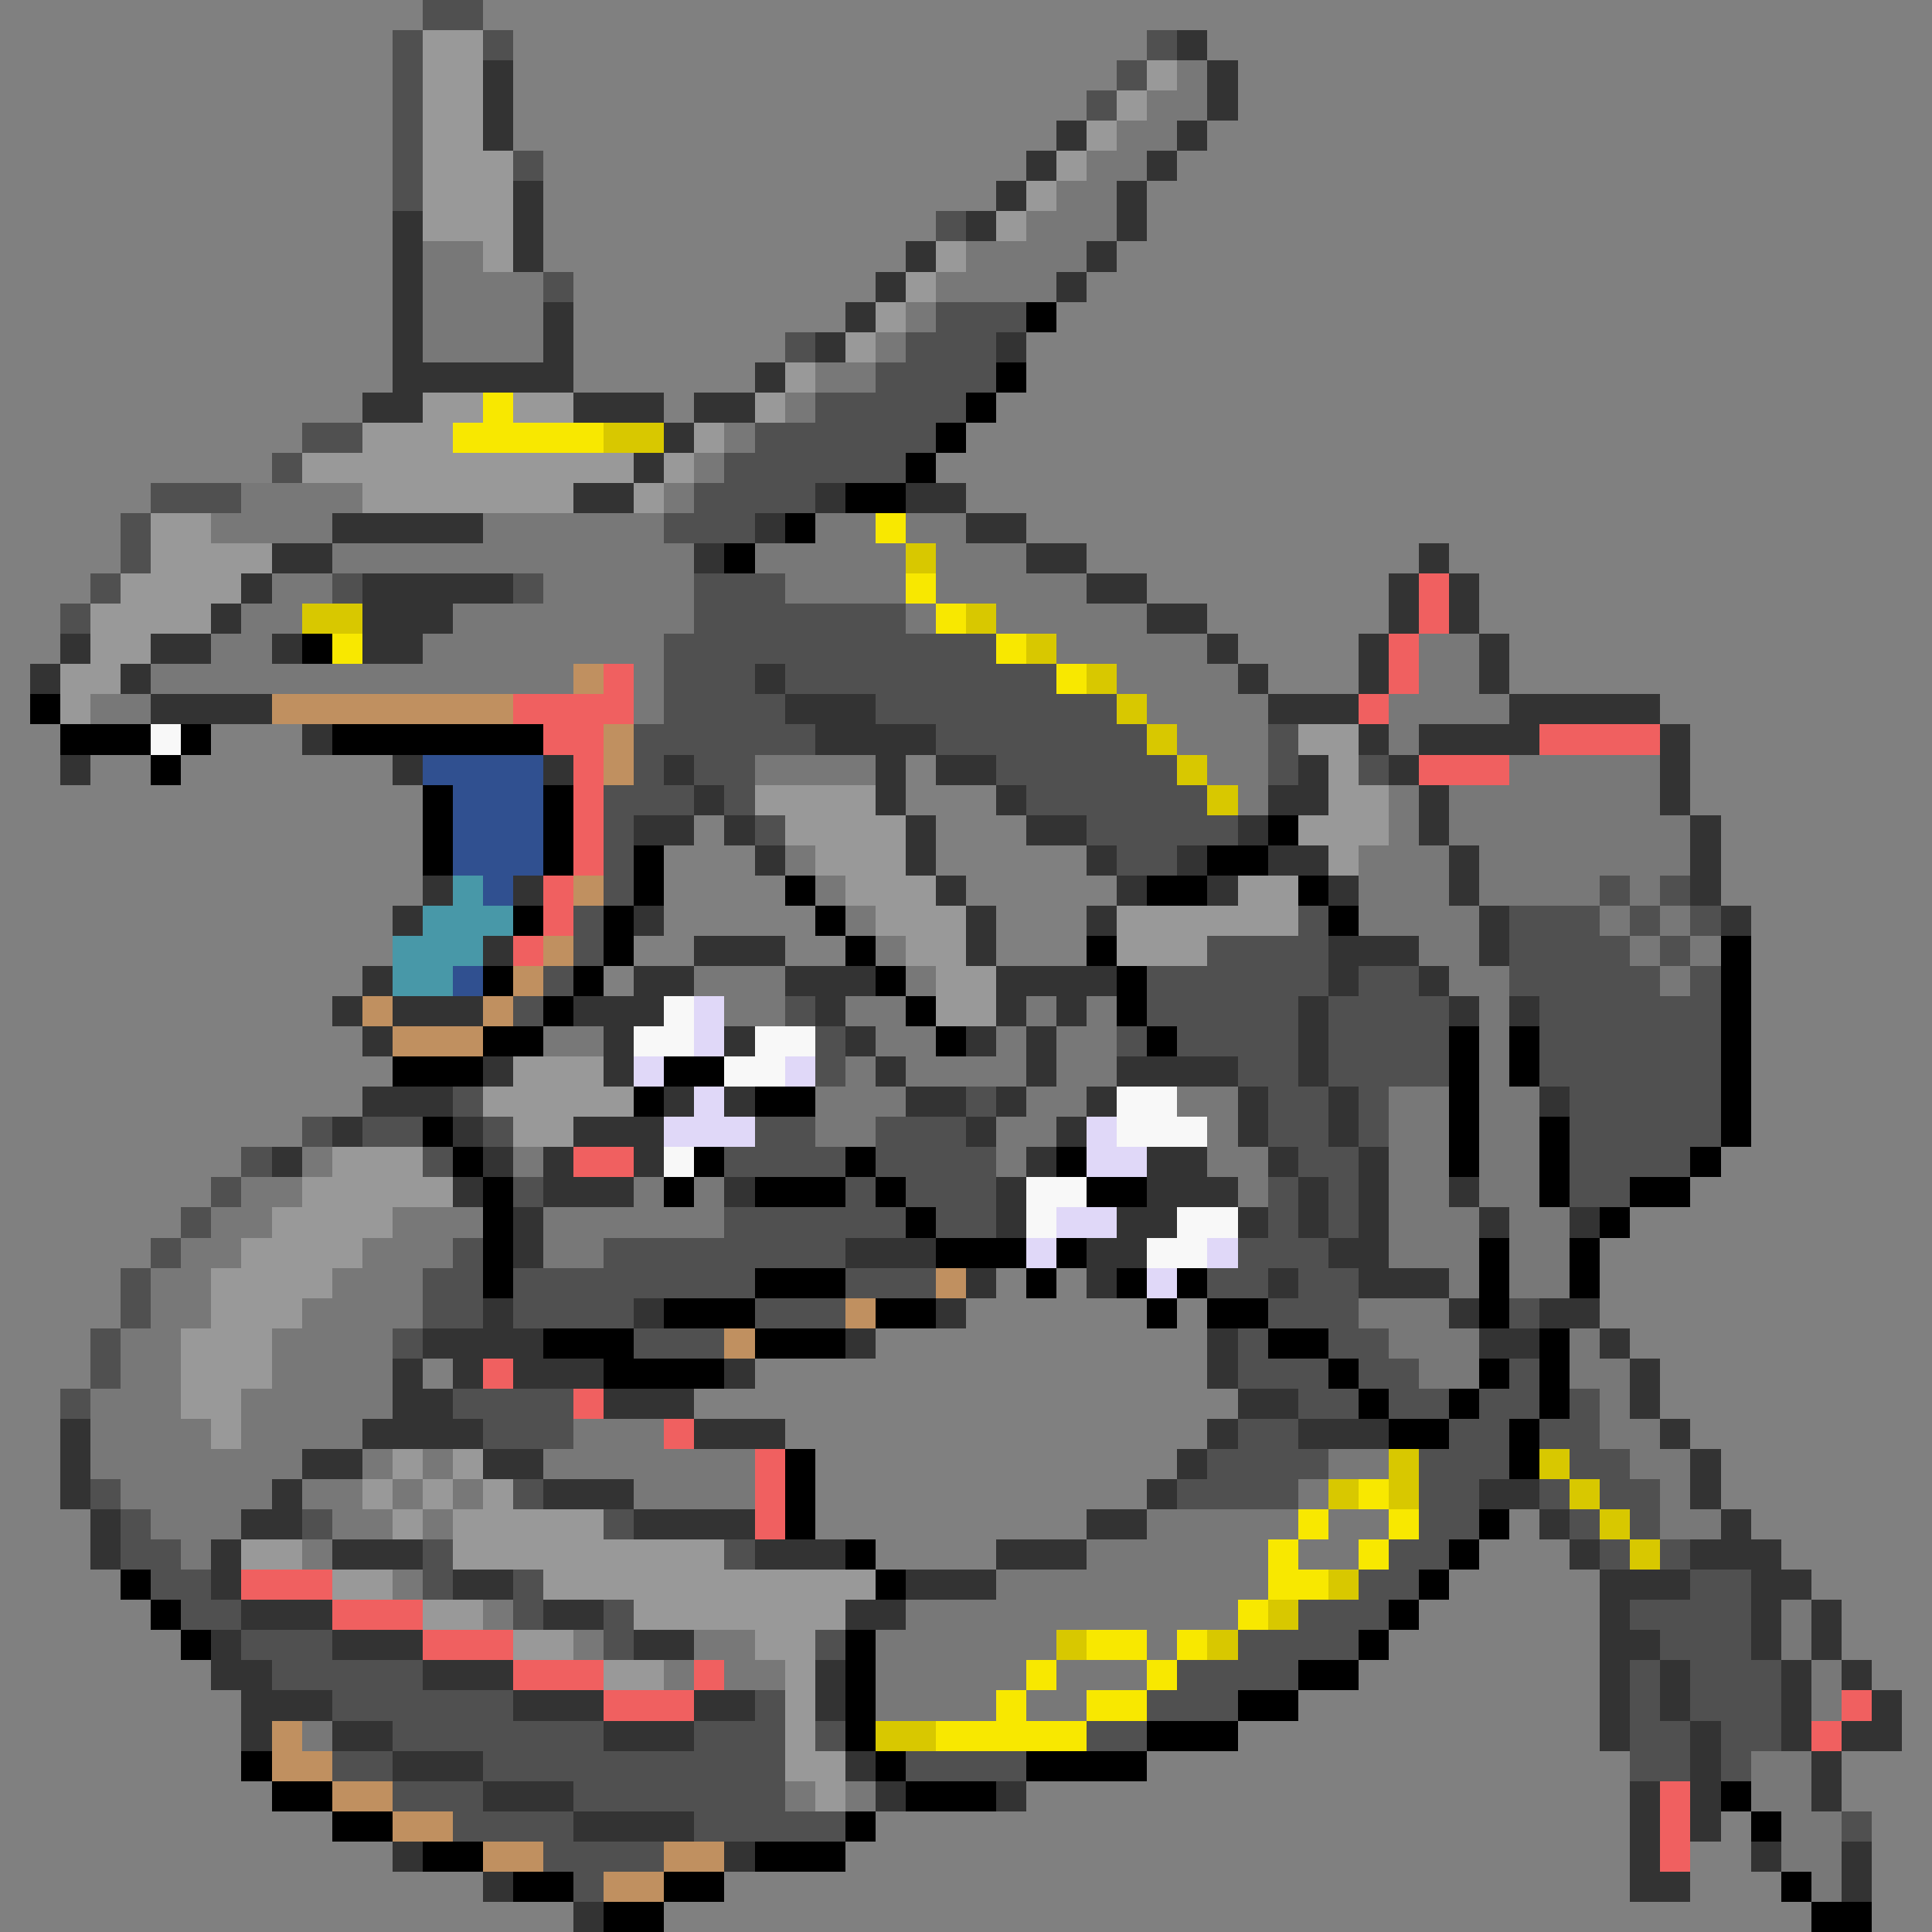 <svg xmlns="http://www.w3.org/2000/svg" viewBox="0 -0.5 64 64" shape-rendering="crispEdges">
<rect x="0" y="-0.5" width="64" height="64" fill="#808080" stroke="none"/>
<path stroke="#505050" d="M14 0h2M13 1h1M16 1h1M38 1h1M13 2h1M37 2h1M13 3h1M36 3h1M13 4h1M13 5h1M17 5h1M13 6h1M31 7h1M18 9h1M31 10h3M26 11h1M30 11h3M29 12h4M27 13h5M10 14h2M25 14h6M9 15h1M24 15h6M5 16h3M23 16h4M4 17h1M22 17h3M4 18h1M3 19h1M11 19h1M17 19h1M23 19h3M2 20h1M23 20h7M22 21h11M22 22h3M26 22h9M22 23h4M29 23h8M21 24h6M31 24h7M42 24h1M21 25h1M23 25h2M33 25h6M42 25h1M45 25h1M20 26h3M24 26h1M34 26h6M20 27h1M25 27h1M36 27h5M20 28h1M37 28h2M20 29h1M53 29h1M55 29h1M19 30h1M43 30h1M50 30h3M54 30h1M56 30h1M19 31h1M40 31h4M50 31h4M55 31h1M18 32h1M38 32h6M45 32h2M50 32h5M56 32h1M17 33h1M26 33h1M38 33h5M44 33h4M51 33h6M27 34h1M37 34h1M39 34h4M44 34h4M51 34h6M27 35h1M41 35h2M44 35h4M51 35h6M15 36h1M32 36h1M42 36h2M45 36h1M52 36h5M10 37h1M12 37h2M16 37h1M25 37h2M29 37h3M42 37h2M45 37h1M52 37h5M8 38h1M14 38h1M24 38h4M29 38h4M43 38h2M52 38h4M7 39h1M17 39h1M28 39h1M30 39h3M42 39h1M44 39h1M52 39h2M6 40h1M24 40h6M31 40h2M42 40h1M44 40h1M5 41h1M15 41h1M20 41h8M41 41h3M4 42h1M14 42h2M17 42h8M28 42h3M40 42h2M43 42h2M4 43h1M14 43h2M17 43h4M25 43h3M42 43h3M50 43h1M3 44h1M13 44h1M21 44h3M41 44h1M44 44h2M3 45h1M41 45h3M45 45h2M50 45h1M2 46h1M15 46h4M43 46h2M46 46h2M49 46h2M52 46h1M16 47h3M41 47h2M48 47h2M51 47h2M40 48h4M47 48h3M52 48h2M3 49h1M17 49h1M39 49h4M47 49h2M51 49h1M53 49h2M4 50h1M10 50h1M20 50h1M47 50h2M52 50h1M54 50h1M4 51h2M14 51h1M24 51h1M46 51h2M53 51h1M55 51h1M5 52h2M14 52h1M17 52h1M45 52h2M56 52h2M6 53h2M17 53h1M20 53h1M43 53h3M54 53h4M8 54h3M20 54h1M27 54h1M41 54h4M55 54h3M9 55h5M39 55h4M54 55h1M56 55h3M11 56h6M25 56h1M38 56h3M54 56h1M56 56h3M13 57h7M23 57h3M27 57h1M36 57h2M54 57h2M57 57h2M11 58h2M16 58h10M30 58h4M54 58h2M57 58h1M13 59h3M19 59h7M15 60h4M23 60h5M61 60h1M18 61h4M19 62h1" />
<path stroke="#999999" d="M14 1h2M14 2h2M38 2h1M14 3h2M37 3h1M14 4h2M36 4h1M14 5h3M35 5h1M14 6h3M34 6h1M14 7h3M33 7h1M16 8h1M31 8h1M30 9h1M29 10h1M28 11h1M26 12h1M14 13h2M17 13h2M25 13h1M12 14h3M23 14h1M10 15h11M22 15h1M12 16h7M21 16h1M5 17h2M5 18h4M4 19h4M3 20h4M3 21h2M2 22h2M2 23h1M43 24h2M44 25h1M25 26h4M44 26h2M26 27h4M43 27h3M27 28h3M44 28h1M28 29h3M41 29h2M29 30h3M37 30h6M30 31h2M37 31h3M31 32h2M31 33h2M17 35h3M16 36h5M17 37h2M11 38h3M10 39h5M9 40h4M8 41h4M7 42h4M7 43h3M6 44h3M6 45h3M6 46h2M7 47h1M13 48h1M15 48h1M12 49h1M14 49h1M16 49h1M13 50h1M15 50h5M8 51h2M15 51h9M11 52h2M18 52h11M14 53h2M21 53h7M17 54h2M25 54h2M20 55h2M26 55h1M26 56h1M26 57h1M26 58h2M27 59h1" />
<path stroke="#333333" d="M39 1h1M16 2h1M40 2h1M16 3h1M40 3h1M16 4h1M35 4h1M39 4h1M34 5h1M38 5h1M17 6h1M33 6h1M37 6h1M13 7h1M17 7h1M32 7h1M37 7h1M13 8h1M17 8h1M30 8h1M36 8h1M13 9h1M29 9h1M35 9h1M13 10h1M18 10h1M28 10h1M13 11h1M18 11h1M27 11h1M33 11h1M13 12h6M25 12h1M12 13h2M19 13h3M23 13h2M22 14h1M21 15h1M19 16h2M27 16h1M30 16h2M11 17h5M25 17h1M32 17h2M9 18h2M23 18h1M34 18h2M47 18h1M8 19h1M12 19h5M36 19h2M46 19h1M48 19h1M7 20h1M12 20h3M38 20h2M46 20h1M48 20h1M2 21h1M5 21h2M9 21h1M12 21h2M40 21h1M45 21h1M49 21h1M1 22h1M4 22h1M25 22h1M41 22h1M45 22h1M49 22h1M5 23h4M26 23h3M42 23h3M50 23h5M10 24h1M27 24h4M45 24h1M47 24h4M55 24h1M2 25h1M13 25h1M18 25h1M22 25h1M29 25h1M31 25h2M43 25h1M46 25h1M55 25h1M23 26h1M29 26h1M33 26h1M42 26h2M47 26h1M55 26h1M21 27h2M24 27h1M30 27h1M34 27h2M41 27h1M47 27h1M56 27h1M25 28h1M30 28h1M36 28h1M39 28h1M42 28h2M48 28h1M56 28h1M14 29h1M17 29h1M31 29h1M37 29h1M40 29h1M44 29h1M48 29h1M56 29h1M13 30h1M21 30h1M32 30h1M36 30h1M49 30h1M57 30h1M16 31h1M23 31h3M32 31h1M44 31h3M49 31h1M12 32h1M21 32h2M26 32h3M33 32h4M44 32h1M47 32h1M11 33h1M13 33h3M19 33h3M27 33h1M33 33h1M35 33h1M43 33h1M48 33h1M50 33h1M12 34h1M20 34h1M24 34h1M28 34h1M32 34h1M34 34h1M43 34h1M16 35h1M20 35h1M29 35h1M34 35h1M37 35h4M43 35h1M12 36h3M22 36h1M24 36h1M30 36h2M33 36h1M36 36h1M41 36h1M44 36h1M51 36h1M11 37h1M15 37h1M19 37h3M32 37h1M35 37h1M41 37h1M44 37h1M9 38h1M16 38h1M18 38h1M21 38h1M34 38h1M38 38h2M42 38h1M45 38h1M15 39h1M18 39h3M24 39h1M33 39h1M38 39h3M43 39h1M45 39h1M48 39h1M17 40h1M33 40h1M37 40h2M41 40h1M43 40h1M45 40h1M49 40h1M52 40h1M17 41h1M28 41h3M36 41h2M44 41h2M32 42h1M36 42h1M42 42h1M45 42h3M16 43h1M21 43h1M31 43h1M48 43h1M51 43h2M14 44h4M28 44h1M40 44h1M49 44h2M53 44h1M13 45h1M15 45h1M17 45h3M24 45h1M40 45h1M54 45h1M13 46h2M20 46h3M41 46h2M54 46h1M2 47h1M12 47h4M23 47h3M40 47h1M43 47h3M55 47h1M2 48h1M10 48h2M16 48h2M39 48h1M56 48h1M2 49h1M9 49h1M18 49h3M38 49h1M49 49h2M56 49h1M3 50h1M8 50h2M21 50h4M36 50h2M51 50h1M57 50h1M3 51h1M7 51h1M11 51h3M25 51h3M33 51h3M52 51h1M56 51h3M7 52h1M15 52h2M30 52h3M53 52h3M58 52h2M8 53h3M18 53h2M28 53h2M53 53h1M58 53h1M60 53h1M7 54h1M11 54h3M21 54h2M53 54h2M58 54h1M60 54h1M7 55h2M14 55h3M27 55h1M53 55h1M55 55h1M59 55h1M61 55h1M8 56h3M17 56h3M23 56h2M27 56h1M53 56h1M55 56h1M59 56h1M62 56h1M8 57h1M11 57h2M20 57h3M53 57h1M56 57h1M59 57h1M61 57h2M13 58h3M28 58h1M56 58h1M60 58h1M16 59h3M29 59h1M33 59h1M54 59h1M56 59h1M60 59h1M19 60h4M54 60h1M56 60h1M13 61h1M24 61h1M54 61h1M58 61h1M61 61h1M16 62h1M54 62h2M61 62h1M19 63h1" />
<path stroke="#787878" d="M39 2h1M38 3h2M37 4h2M36 5h2M35 6h2M34 7h3M14 8h2M32 8h4M14 9h4M31 9h4M14 10h4M30 10h1M14 11h4M29 11h1M27 12h2M26 13h1M24 14h1M23 15h1M8 16h4M22 16h1M7 17h4M16 17h6M27 17h2M30 17h2M11 18h12M25 18h5M31 18h3M9 19h2M18 19h5M26 19h4M31 19h5M8 20h2M15 20h8M30 20h1M33 20h5M7 21h2M14 21h8M35 21h5M47 21h2M5 22h14M21 22h1M37 22h4M47 22h2M3 23h2M21 23h1M38 23h4M46 23h4M39 24h3M46 24h1M25 25h4M40 25h2M50 25h5M41 26h1M46 26h1M48 26h7M46 27h1M48 27h8M26 28h1M45 28h3M49 28h7M27 29h1M45 29h3M49 29h4M54 29h1M28 30h1M45 30h4M53 30h1M55 30h1M29 31h1M47 31h2M54 31h1M56 31h1M23 32h3M30 32h1M48 32h2M55 32h1M24 33h2M28 33h2M34 33h1M36 33h1M49 33h1M18 34h2M29 34h2M33 34h1M35 34h2M49 34h1M28 35h1M30 35h4M35 35h2M49 35h1M27 36h3M34 36h2M39 36h2M46 36h2M49 36h2M27 37h2M33 37h2M40 37h1M46 37h2M49 37h2M10 38h1M17 38h1M33 38h1M40 38h2M46 38h2M49 38h2M8 39h2M21 39h1M23 39h1M41 39h1M46 39h2M49 39h2M7 40h2M13 40h3M18 40h6M46 40h3M50 40h2M6 41h2M12 41h3M18 41h2M46 41h3M50 41h2M5 42h2M11 42h3M48 42h1M50 42h2M5 43h2M10 43h4M45 43h3M4 44h2M9 44h4M46 44h3M52 44h1M4 45h2M9 45h4M47 45h2M52 45h2M3 46h3M8 46h5M53 46h1M3 47h4M8 47h4M19 47h3M53 47h2M3 48h7M12 48h1M14 48h1M18 48h7M44 48h2M54 48h2M4 49h5M10 49h2M13 49h1M15 49h1M21 49h4M43 49h1M55 49h1M5 50h3M11 50h2M14 50h1M38 50h5M44 50h2M55 50h2M6 51h1M10 51h1M36 51h6M43 51h2M13 52h1M33 52h9M16 53h1M30 53h11M59 53h1M19 54h1M23 54h2M29 54h6M38 54h1M59 54h1M22 55h1M24 55h2M29 55h5M35 55h3M60 55h1M29 56h4M34 56h2M60 56h1M10 57h1M58 58h2M26 59h1M28 59h1M58 59h2M59 60h2M59 61h2M60 62h1" />
<path stroke="#000000" d="M34 10h1M33 12h1M32 13h1M31 14h1M30 15h1M28 16h2M26 17h1M24 18h1M10 21h1M1 23h1M2 24h3M6 24h1M11 24h7M5 25h1M14 26h1M18 26h1M14 27h1M18 27h1M42 27h1M14 28h1M18 28h1M21 28h1M40 28h2M21 29h1M26 29h1M38 29h2M43 29h1M17 30h1M20 30h1M27 30h1M44 30h1M20 31h1M28 31h1M36 31h1M57 31h1M16 32h1M19 32h1M29 32h1M37 32h1M57 32h1M18 33h1M30 33h1M37 33h1M57 33h1M16 34h2M31 34h1M38 34h1M48 34h1M50 34h1M57 34h1M13 35h3M22 35h2M48 35h1M50 35h1M57 35h1M21 36h1M25 36h2M48 36h1M57 36h1M14 37h1M48 37h1M51 37h1M57 37h1M15 38h1M23 38h1M28 38h1M35 38h1M48 38h1M51 38h1M56 38h1M16 39h1M22 39h1M25 39h3M29 39h1M36 39h2M51 39h1M54 39h2M16 40h1M30 40h1M53 40h1M16 41h1M31 41h3M35 41h1M49 41h1M52 41h1M16 42h1M25 42h3M34 42h1M37 42h1M39 42h1M49 42h1M52 42h1M22 43h3M29 43h2M38 43h1M40 43h2M49 43h1M18 44h3M25 44h3M42 44h2M51 44h1M20 45h4M44 45h1M49 45h1M51 45h1M45 46h1M48 46h1M51 46h1M46 47h2M50 47h1M26 48h1M50 48h1M26 49h1M26 50h1M49 50h1M28 51h1M48 51h1M4 52h1M29 52h1M47 52h1M5 53h1M46 53h1M6 54h1M28 54h1M45 54h1M28 55h1M43 55h2M28 56h1M41 56h2M28 57h1M38 57h3M8 58h1M29 58h1M34 58h4M9 59h2M30 59h3M57 59h1M11 60h2M28 60h1M58 60h1M14 61h2M25 61h3M17 62h2M22 62h2M59 62h1M20 63h2M60 63h2" />
<path stroke="#f8e800" d="M16 13h1M15 14h5M29 17h1M30 19h1M31 20h1M11 21h1M33 21h1M35 22h1M45 49h1M43 50h1M46 50h1M42 51h1M45 51h1M42 52h2M41 53h1M36 54h2M39 54h1M34 55h1M38 55h1M33 56h1M36 56h2M31 57h5" />
<path stroke="#d8c800" d="M20 14h2M30 18h1M10 20h2M32 20h1M34 21h1M36 22h1M37 23h1M38 24h1M39 25h1M40 26h1M46 48h1M51 48h1M44 49h1M46 49h1M52 49h1M53 50h1M54 51h1M44 52h1M42 53h1M35 54h1M40 54h1M29 57h2" />
<path stroke="#f06060" d="M47 19h1M47 20h1M46 21h1M20 22h1M46 22h1M17 23h4M45 23h1M18 24h2M51 24h4M19 25h1M47 25h3M19 26h1M19 27h1M19 28h1M18 29h1M18 30h1M17 31h1M19 38h2M16 45h1M19 46h1M22 47h1M25 48h1M25 49h1M25 50h1M8 52h3M11 53h3M14 54h3M17 55h3M23 55h1M20 56h3M61 56h1M60 57h1M55 59h1M55 60h1M55 61h1" />
<path stroke="#c09060" d="M19 22h1M9 23h8M20 24h1M20 25h1M19 29h1M18 31h1M17 32h1M12 33h1M16 33h1M13 34h3M31 42h1M28 43h1M24 44h1M9 57h1M9 58h2M11 59h2M13 60h2M16 61h2M22 61h2M20 62h2" />
<path stroke="#f8f8f8" d="M5 24h1M22 33h1M21 34h2M25 34h2M24 35h2M37 36h2M37 37h3M22 38h1M34 39h2M34 40h1M39 40h2M38 41h2" />
<path stroke="#305090" d="M14 25h4M15 26h3M15 27h3M15 28h3M16 29h1M15 32h1" />
<path stroke="#4898a8" d="M15 29h1M14 30h3M13 31h3M13 32h2" />
<path stroke="#e0d8f8" d="M23 33h1M23 34h1M21 35h1M26 35h1M23 36h1M22 37h3M36 37h1M36 38h2M35 40h2M34 41h1M40 41h1M38 42h1" />
</svg>